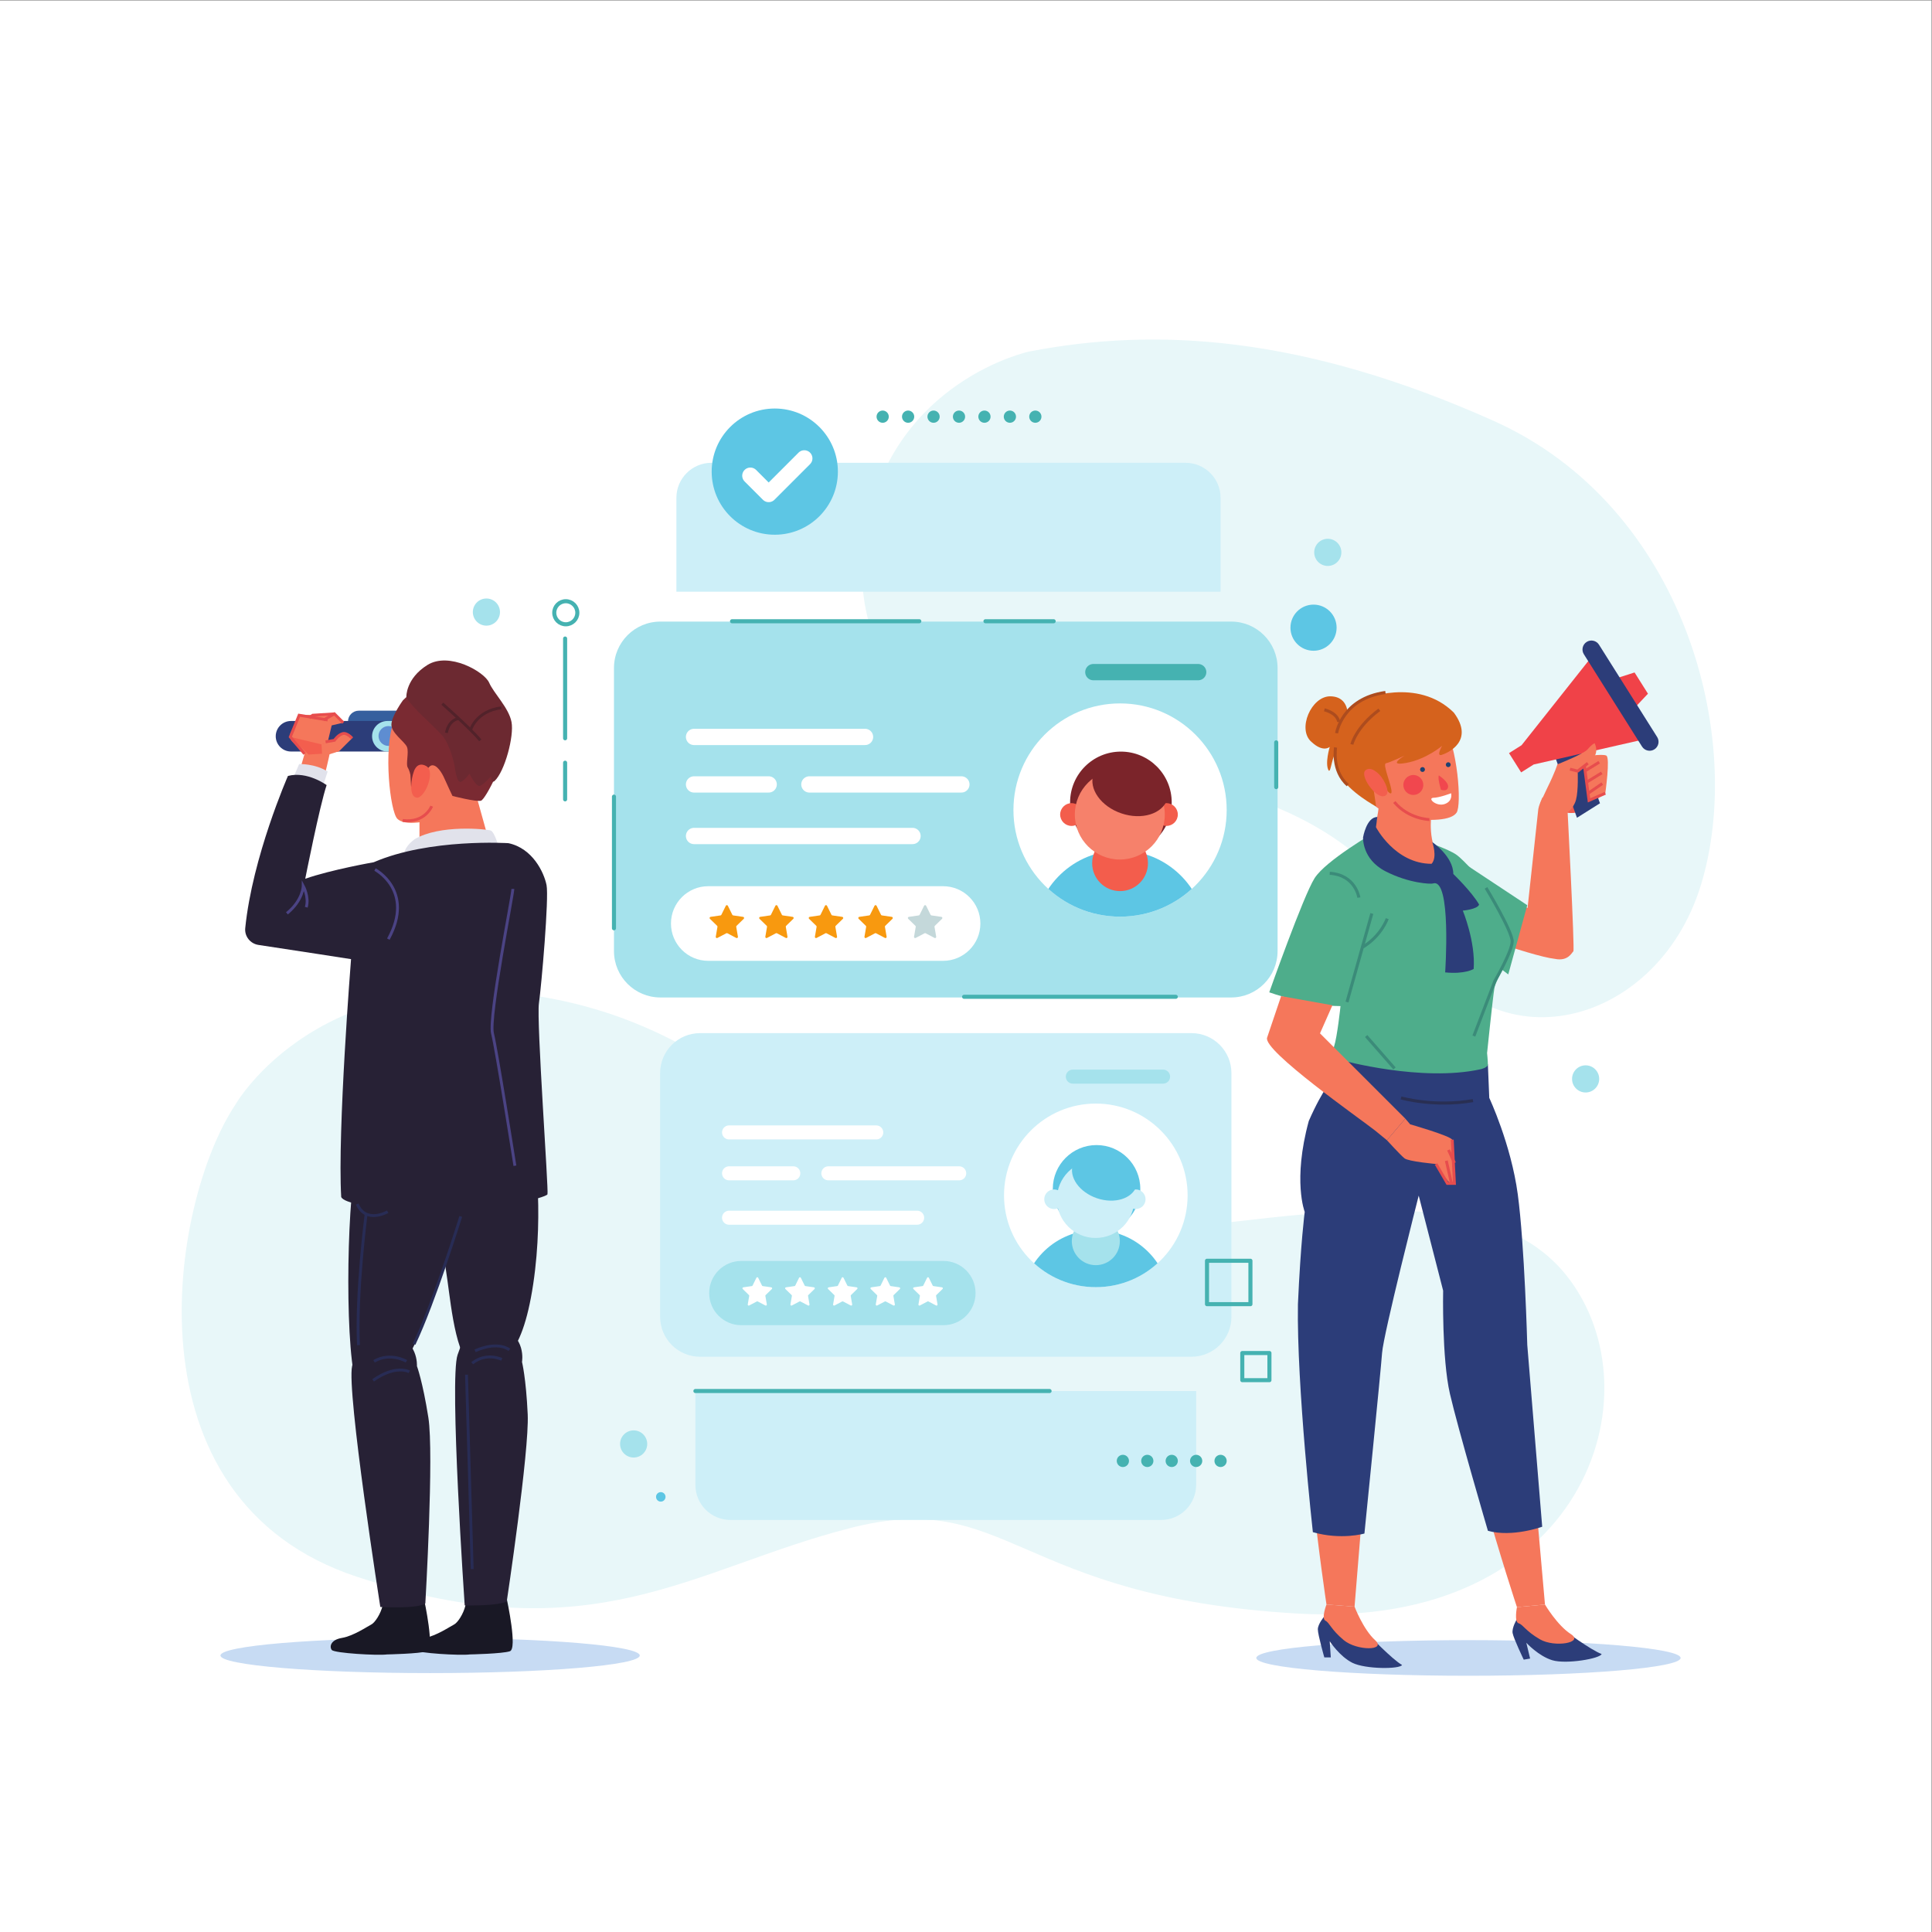 <?xml version="1.0" encoding="UTF-8" standalone="no"?>
<svg
   xmlns:dc="http://purl.org/dc/elements/1.1/"
   xmlns:cc="http://creativecommons.org/ns#"
   xmlns:rdf="http://www.w3.org/1999/02/22-rdf-syntax-ns#"
   xmlns:svg="http://www.w3.org/2000/svg"
   xmlns="http://www.w3.org/2000/svg"
   viewBox="0 0 666.667 666.667"
   height="666.667"
   width="666.667"
   xml:space="preserve"
   id="svg2"
   version="1.1"><rect x="0" y="0" width="666.667" height="666.667" fill="#808080" stroke="none"/><defs
     id="defs6"><clipPath
       id="clipPath114"
       clipPathUnits="userSpaceOnUse"><path
         id="path112"
         d="m 3175.44,2904.36 c 0,-152.44 -123.58,-276.01 -276.01,-276.01 -152.43,0 -276.01,123.57 -276.01,276.01 0,152.43 123.58,276 276.01,276 152.43,0 276.01,-123.57 276.01,-276 z" /></clipPath><clipPath
       id="clipPath178"
       clipPathUnits="userSpaceOnUse"><path
         id="path176"
         d="m 3074.31,1906.87 c 0,-131.24 -106.38,-237.63 -237.62,-237.63 -131.23,0 -237.62,106.39 -237.62,237.63 0,131.24 106.39,237.63 237.62,237.63 131.24,0 237.62,-106.39 237.62,-237.63 z" /></clipPath></defs><g
     transform="matrix(1.333,0,0,-1.333,0,666.667)"
     id="g10"><g
       transform="scale(0.1)"
       id="g12"><path
         id="path14"
         style="fill:#ffffff;fill-opacity:1;fill-rule:nonzero;stroke:none"
         d="M 5000,0 H 0 V 5000 H 5000 V 0" /><path
         id="path16"
         style="fill:#e8f7f9;fill-opacity:1;fill-rule:nonzero;stroke:none"
         d="m 2664.31,4091.28 c 0,0 -347.78,-73.77 -421.55,-453.16 -73.77,-379.4 221.31,-642.86 642.86,-632.33 0,0 590.17,-21.08 769.33,-400.47 179.16,-379.4 632.32,-274 748.25,105.38 115.93,379.4 -42.16,980.11 -537.47,1201.43 -495.32,221.31 -874.72,242.39 -1201.42,179.15" /><path
         id="path18"
         style="fill:#e8f7f9;fill-opacity:1;fill-rule:nonzero;stroke:none"
         d="m 609.254,2141.62 c 0,0 221.312,389.93 822.026,274 600.7,-115.93 779.86,-632.32 1275.18,-621.79 495.32,10.54 1106.57,210.79 1348.97,-94.84 242.38,-305.62 42.14,-916.869 -695.56,-874.72 -737.72,42.152 -748.25,326.7 -1159.27,221.31 C 1789.59,940.199 1536.66,718.879 925.418,919.121 314.164,1119.35 440.633,1888.69 609.254,2141.62" /><path
         id="path20"
         style="fill:#c7dbf3;fill-opacity:1;fill-rule:nonzero;stroke:none"
         d="m 570.723,715.789 c 0,-25.168 242.976,-45.57 542.687,-45.57 299.72,0 542.69,20.402 542.69,45.57 0,25.172 -242.97,45.57 -542.69,45.57 -299.711,0 -542.687,-20.398 -542.687,-45.57" /><path
         id="path22"
         style="fill:#355f9e;fill-opacity:1;fill-rule:nonzero;stroke:none"
         d="M 1124.77,3105.58 H 928.82 c -15.465,0 -27.996,12.53 -27.996,28 v 0 c 0,15.46 12.531,27.99 27.996,27.99 h 195.95 v -55.99" /><path
         id="path24"
         style="fill:#2c3d79;fill-opacity:1;fill-rule:nonzero;stroke:none"
         d="M 1029.92,3055.85 H 753.281 c -21.824,0 -39.519,17.7 -39.519,39.52 v 0 c 0,21.83 17.695,39.52 39.519,39.52 h 276.639 v -79.04" /><path
         id="path26"
         style="fill:#a5e2ec;fill-opacity:1;fill-rule:nonzero;stroke:none"
         d="M 1279.34,3055.85 H 1002.7 c -21.829,0 -39.52,17.7 -39.52,39.52 v 0 c 0,21.83 17.691,39.52 39.52,39.52 h 276.64 v -79.04" /><path
         id="path28"
         style="fill:#5e8dd1;fill-opacity:1;fill-rule:nonzero;stroke:none"
         d="m 1031.24,3096.03 c 0,-14.19 -11.5,-25.69 -25.69,-25.69 -14.183,0 -25.687,11.5 -25.687,25.69 0,14.19 11.504,25.69 25.687,25.69 14.19,0 25.69,-11.5 25.69,-25.69" /><path
         id="path30"
         style="fill:#f5775b;fill-opacity:1;fill-rule:nonzero;stroke:none"
         d="m 776.113,3007.55 12.297,42.15 -31.496,31.5 c -6.379,6.38 -8.016,16.1 -4.082,24.22 l 21.531,44.4 91.332,3.52 22.836,-22.84 -29.863,-7.03 -12.297,-50.93 c 0,0 7.027,-15.81 7.027,-21.08 0,-5.27 -14.05,-61.48 -14.05,-61.48 l -63.235,17.57" /><path
         id="path32"
         style="fill:#f35e4e;fill-opacity:1;fill-rule:nonzero;stroke:none"
         d="m 751.523,3093.62 80.797,-19.33 33.375,10.54 12.293,-28.1 -24.59,-5.27 -54.449,-3.51 -47.426,45.67" /><path
         id="path34"
         style="fill:none;stroke:#e74d4d;stroke-width:7.401;stroke-linecap:butt;stroke-linejoin:miter;stroke-miterlimit:10;stroke-dasharray:none;stroke-opacity:1"
         d="m 888.531,3130.5 -22.836,22.84 -28.101,-15.81" /><path
         id="path36"
         style="fill:none;stroke:#e74d4d;stroke-width:7.401;stroke-linecap:butt;stroke-linejoin:miter;stroke-miterlimit:10;stroke-dasharray:none;stroke-opacity:1"
         d="m 865.695,3153.34 -56.207,-3.52 -8.785,-7.03" /><path
         id="path38"
         style="fill:#f5775b;fill-opacity:1;fill-rule:nonzero;stroke:none"
         d="m 832.32,3074.29 33.375,10.54 c 0,0 19.321,21.08 31.618,17.57 12.292,-3.52 14.05,-12.3 14.05,-12.3 l -33.375,-33.37 -43.91,-14.05 -1.758,31.61" /><path
         id="path40"
         style="fill:none;stroke:#e74d4d;stroke-width:7.401;stroke-linecap:butt;stroke-linejoin:miter;stroke-miterlimit:10;stroke-dasharray:none;stroke-opacity:1"
         d="m 848.133,3137.53 -73.77,12.29 -22.84,-56.2 36.887,-43.92" /><path
         id="path42"
         style="fill:none;stroke:#e74d4d;stroke-width:7.401;stroke-linecap:butt;stroke-linejoin:miter;stroke-miterlimit:10;stroke-dasharray:none;stroke-opacity:1"
         d="m 911.363,3090.1 c 0,0 -13.172,15.81 -25.027,11.86 -11.856,-3.96 -20.641,-17.13 -20.641,-17.13 l -22.832,-3.95" /><path
         id="path44"
         style="fill:#e1e2eb;fill-opacity:1;fill-rule:nonzero;stroke:none"
         d="m 753.281,2974.18 21.082,49.18 c 0,0 40.395,1.75 73.77,-19.32 l -15.813,-49.18 -79.039,19.32" /><path
         id="path46"
         style="fill:#191825;fill-opacity:1;fill-rule:nonzero;stroke:none"
         d="m 1311.69,863.27 c 0,0 -11.51,24.671 -54.28,18.089 -42.76,-6.578 -47.69,-14.8 -52.63,-36.187 -4.93,-21.371 -19.73,-44.402 -29.6,-49.332 -9.87,-4.93 -46.05,-29.61 -75.66,-34.539 -29.61,-4.942 -32.89,-23.031 -26.32,-31.25 6.58,-8.231 118.42,-14.813 143.1,-11.52 0,0 83.88,1.641 103.61,8.231 19.74,6.578 -6.57,128.289 -8.22,136.508" /><path
         id="path48"
         style="fill:#191825;fill-opacity:1;fill-rule:nonzero;stroke:none"
         d="m 1097.4,863.27 c 0,0 -11.51,24.671 -54.27,18.089 -42.77,-6.578 -47.7,-14.8 -52.638,-36.187 -4.929,-21.371 -19.734,-44.402 -29.601,-49.332 -9.868,-4.93 -46.055,-29.61 -75.661,-34.539 -29.605,-4.942 -32.894,-23.031 -26.312,-31.25 6.574,-8.231 118.418,-14.813 143.092,-11.52 0,0 83.88,1.641 103.62,8.231 19.73,6.578 -6.58,128.289 -8.23,136.508" /><path
         id="path50"
         style="fill:#272135;fill-opacity:1;fill-rule:nonzero;stroke:none"
         d="m 1351.28,1475.66 c 0,0 12.52,68.12 -59.42,90.98 -71.93,22.86 -85.55,-10.38 -107.32,-72.5 -21.77,-62.13 18.4,-648.788 18.4,-648.788 0,0 87.65,-2 108.9,10.539 0,0 58.59,389.289 54.2,484.099 -4.39,94.81 -14.76,135.67 -14.76,135.67" /><path
         id="path52"
         style="fill:#f5775b;fill-opacity:1;fill-rule:nonzero;stroke:none"
         d="m 1095.54,3221.13 c 0,0 -48.67,-12.45 -76.23,-87.17 -27.572,-74.72 -9.19,-233.5 9.19,-252.18 18.37,-18.68 74.2,-11.54 151.61,14.01 81.79,27 109.43,112.03 124.05,168.12 27.99,107.41 -65.41,217.93 -208.62,157.22" /><path
         id="path54"
         style="fill:#f5775b;fill-opacity:1;fill-rule:nonzero;stroke:none"
         d="m 1270.07,2808.7 -39.47,141.45 c 0,0 -78.95,23.03 -128.29,-29.61 l -16.45,-23.02 v -92.11 c 0,0 82.24,-16.45 184.21,3.29" /><path
         id="path56"
         style="fill:#272135;fill-opacity:1;fill-rule:nonzero;stroke:none"
         d="m 1380.27,2047.18 c 0,0 29.6,-172.69 0,-370.05 -29.61,-197.38 -88.82,-217.11 -143.1,-217.11 -54.27,0 -69.07,157.9 -78.94,226.97 -9.87,69.08 -49.35,305.93 24.67,360.19 74.01,54.28 157.89,59.22 197.37,0" /><path
         id="path58"
         style="fill:#272135;fill-opacity:1;fill-rule:nonzero;stroke:none"
         d="m 1173.03,1815.28 c 0,0 59.21,157.89 -44.41,226.97 -103.61,69.08 -182.565,59.21 -207.233,-54.27 -24.672,-113.49 -29.61,-503.29 4.933,-582.24 34.539,-78.95 157.9,44.41 246.71,409.54" /><path
         id="path60"
         style="fill:#e1e2eb;fill-opacity:1;fill-rule:nonzero;stroke:none"
         d="m 1290.95,2809.45 c 0,0 -11.01,38.73 -20.88,42.01 -9.87,3.29 -131.58,16.45 -197.37,-23.02 -29.6,-23.03 -26.32,-39.48 -26.32,-39.48 0,0 196.39,37.68 244.57,20.49" /><path
         id="path62"
         style="fill:#272135;fill-opacity:1;fill-rule:nonzero;stroke:none"
         d="m 908.727,2518.38 c 0,0 -35.336,-444.59 -25.469,-615.64 13.16,-32.9 287.672,-41.93 333.732,-38.64 46.05,3.28 196.94,35.79 200.23,45.66 3.29,9.88 -28.73,448.28 -22.15,494.34 6.58,46.04 26.31,273.02 19.74,305.92 -6.58,32.89 -36.19,95.39 -98.69,108.55 0,0 -203.95,13.16 -348.682,-49.34 0,0 -108.77,-19 -177.27,-42.71 0,0 36.883,187.06 55.324,242.39 0,0 -50.054,36.88 -100.113,23.71 0,0 -92.098,-209.52 -110.559,-393.96 -2.129,-21.25 13.11,-40.34 34.235,-43.49 78.816,-11.77 239.672,-36.79 239.672,-36.79" /><path
         id="path64"
         style="fill:#272135;fill-opacity:1;fill-rule:nonzero;stroke:none"
         d="m 1079.28,1464.95 c 0,0 4.94,69.08 -69.08,83.89 -74.012,14.8 -83.88,-19.74 -98.684,-83.89 -14.801,-64.14 72.957,-623.559 72.957,-623.559 0,0 96.847,-5.571 116.587,9.23 0,0 22.63,387.359 7.82,481.109 -14.8,93.75 -29.6,133.22 -29.6,133.22" /><path
         id="path66"
         style="fill:none;stroke:#282c55;stroke-width:7.401;stroke-linecap:butt;stroke-linejoin:miter;stroke-miterlimit:10;stroke-dasharray:none;stroke-opacity:1"
         d="m 1192.77,1852.29 c 0,0 -69.08,-222.04 -120.89,-330.59" /><path
         id="path68"
         style="fill:none;stroke:#282c55;stroke-width:7.401;stroke-linecap:butt;stroke-linejoin:miter;stroke-miterlimit:10;stroke-dasharray:none;stroke-opacity:1"
         d="m 1052.14,1477.29 c 0,0 -41.94,24.67 -83.878,0" /><path
         id="path70"
         style="fill:none;stroke:#282c55;stroke-width:7.401;stroke-linecap:butt;stroke-linejoin:miter;stroke-miterlimit:10;stroke-dasharray:none;stroke-opacity:1"
         d="m 1059.54,1450.15 c 0,0 -34.53,19.74 -93.747,-22.2" /><path
         id="path72"
         style="fill:none;stroke:#282c55;stroke-width:7.401;stroke-linecap:butt;stroke-linejoin:miter;stroke-miterlimit:10;stroke-dasharray:none;stroke-opacity:1"
         d="m 1318.59,1506.89 c 0,0 -27.14,24.68 -88.82,-2.46" /><path
         id="path74"
         style="fill:none;stroke:#282c55;stroke-width:7.401;stroke-linecap:butt;stroke-linejoin:miter;stroke-miterlimit:10;stroke-dasharray:none;stroke-opacity:1"
         d="m 1298.85,1482.22 c 0,0 -39.47,19.74 -76.48,-9.87" /><path
         id="path76"
         style="fill:none;stroke:#282c55;stroke-width:7.401;stroke-linecap:butt;stroke-linejoin:miter;stroke-miterlimit:10;stroke-dasharray:none;stroke-opacity:1"
         d="m 1207.57,1442.75 14.8,-503.289" /><path
         id="path78"
         style="fill:none;stroke:#282c55;stroke-width:7.401;stroke-linecap:butt;stroke-linejoin:miter;stroke-miterlimit:10;stroke-dasharray:none;stroke-opacity:1"
         d="m 1003.62,1864.63 c 0,0 -55.921,-32.9 -78.944,19.73" /><path
         id="path80"
         style="fill:none;stroke:#282c55;stroke-width:7.401;stroke-linecap:butt;stroke-linejoin:miter;stroke-miterlimit:10;stroke-dasharray:none;stroke-opacity:1"
         d="m 947.699,1858.04 c 0,0 -26.312,-203.94 -19.734,-338.81" /><path
         id="path82"
         style="fill:none;stroke:#4b4384;stroke-width:7.401;stroke-linecap:butt;stroke-linejoin:miter;stroke-miterlimit:10;stroke-dasharray:none;stroke-opacity:1"
         d="m 970.73,2750.31 c 0,0 103.62,-54.27 34.53,-180.1" /><path
         id="path84"
         style="fill:none;stroke:#e74d4d;stroke-width:7.401;stroke-linecap:butt;stroke-linejoin:miter;stroke-miterlimit:10;stroke-dasharray:none;stroke-opacity:1"
         d="m 1117.52,2914.37 c 0,0 -17.27,-44.4 -75.25,-37" /><path
         id="path86"
         style="fill:#7a2a32;fill-opacity:1;fill-rule:nonzero;stroke:none"
         d="m 1043.1,3188.46 c 0,0 -28.1,-38.64 -29.86,-61.47 -1.76,-22.84 35.13,-45.67 40.4,-59.72 5.27,-14.06 -3.52,-43.91 1.75,-52.7 5.27,-8.78 7.03,-19.31 7.03,-19.31 l 1.76,-29.87 19.32,-3.51 c 0,0 19.32,54.45 33.37,57.97 14.05,3.51 28.1,-21.08 33.37,-33.38 5.27,-12.29 21.08,-45.67 21.08,-45.67 0,0 61.47,-15.8 73.77,-12.29 12.29,3.51 68.5,114.17 70.26,170.37 1.76,56.21 -36.89,112.42 -77.29,129.98 -40.39,17.57 -119.44,33.37 -194.96,-40.4" /><path
         id="path88"
         style="fill:#f35e4e;fill-opacity:1;fill-rule:nonzero;stroke:none"
         d="m 1070.63,3001.9 c 0,0 7,30.35 32.69,16.34 25.69,-14.01 -4.67,-86.39 -25.69,-81.72 -21.01,4.66 -11.67,53.7 -7,65.38" /><path
         id="path90"
         style="fill:#6c2931;fill-opacity:1;fill-rule:nonzero;stroke:none"
         d="m 1051.88,3197.25 c 0,0 -1.76,47.42 54.45,82.55 56.21,35.13 147.54,-17.57 159.84,-45.67 12.29,-28.1 50.94,-64.99 57.96,-101.87 7.03,-36.89 -17.56,-128.22 -43.91,-152.81 -8.78,-7.03 -8.78,12.29 -8.78,12.29 0,0 -17.57,-19.32 -28.1,-24.59 -10.55,-5.27 -28.11,31.62 -28.11,31.62 0,0 -8.78,-14.06 -21.08,-21.08 -12.29,-7.03 -17.56,42.16 -17.56,42.16 0,0 -10.54,52.69 -31.62,77.28 -21.08,24.59 -82.55,75.53 -93.09,100.12" /><path
         id="path92"
         style="fill:none;stroke:#4b4384;stroke-width:7.401;stroke-linecap:butt;stroke-linejoin:miter;stroke-miterlimit:10;stroke-dasharray:none;stroke-opacity:1"
         d="m 1327.64,2700.17 c 0,-15.81 -63.23,-331.97 -52.69,-374.13 10.54,-42.16 57.96,-342.51 57.96,-342.51" /><path
         id="path94"
         style="fill:none;stroke:#4b4384;stroke-width:7.401;stroke-linecap:butt;stroke-linejoin:miter;stroke-miterlimit:10;stroke-dasharray:none;stroke-opacity:1"
         d="m 742.746,2636.94 c 42.152,34.25 42.152,71.13 42.152,71.13 0,0 15.805,-28.98 7.907,-55.32" /><path
         id="path96"
         style="fill:none;stroke:#52222a;stroke-width:7.401;stroke-linecap:butt;stroke-linejoin:miter;stroke-miterlimit:10;stroke-dasharray:none;stroke-opacity:1"
         d="m 1144.97,3179.68 c 0,0 72.02,-63.23 98.37,-94.85" /><path
         id="path98"
         style="fill:none;stroke:#52222a;stroke-width:7.401;stroke-linecap:butt;stroke-linejoin:miter;stroke-miterlimit:10;stroke-dasharray:none;stroke-opacity:1"
         d="m 1218.74,3112.94 c 0,0 14.05,47.42 79.04,56.2" /><path
         id="path100"
         style="fill:none;stroke:#52222a;stroke-width:7.401;stroke-linecap:butt;stroke-linejoin:miter;stroke-miterlimit:10;stroke-dasharray:none;stroke-opacity:1"
         d="m 1187.13,3141.04 c 0,0 -24.59,-1.76 -31.62,-36.89" /><path
         id="path102"
         style="fill:#c7dbf3;fill-opacity:1;fill-rule:nonzero;stroke:none"
         d="M 3096.39,2478.85 H 1800.13 c -58.2,0 -105.39,47.19 -105.39,105.39 v 642.87 c 0,58.2 47.19,105.38 105.39,105.38 h 1296.26 c 58.21,0 105.39,-47.18 105.39,-105.38 v -642.87 c 0,-58.2 -47.18,-105.39 -105.39,-105.39" /><path
         id="path104"
         style="fill:#a5e2ec;fill-opacity:1;fill-rule:nonzero;stroke:none"
         d="M 3187.05,2419.16 H 1709.48 c -66.34,0 -120.12,53.79 -120.12,120.13 v 732.77 c 0,66.35 53.78,120.13 120.12,120.13 h 1477.57 c 66.34,0 120.12,-53.78 120.12,-120.13 v -732.77 c 0,-66.34 -53.78,-120.13 -120.12,-120.13" /><path
         id="path106"
         style="fill:#ffffff;fill-opacity:1;fill-rule:nonzero;stroke:none"
         d="m 3175.44,2904.36 c 0,-152.44 -123.58,-276.01 -276.01,-276.01 -152.43,0 -276.01,123.57 -276.01,276.01 0,152.43 123.58,276 276.01,276 152.43,0 276.01,-123.57 276.01,-276" /><g
         id="g108"><g
           clip-path="url(#clipPath114)"
           id="g110"><path
             id="path116"
             style="fill:#7b242a;fill-opacity:1;fill-rule:nonzero;stroke:none"
             d="m 3033.15,2924.08 c 0,-72.65 -58.89,-131.54 -131.53,-131.54 -72.65,0 -131.55,58.89 -131.55,131.54 0,72.65 58.9,131.54 131.55,131.54 72.64,0 131.53,-58.89 131.53,-131.54" /><path
             id="path118"
             style="fill:#5dc6e4;fill-opacity:1;fill-rule:nonzero;stroke:none"
             d="m 3121.98,2588.23 c -5.91,117.8 -103.29,211.49 -222.55,211.49 -119.26,0 -216.64,-93.69 -222.55,-211.49 h 445.1" /><path
             id="path120"
             style="fill:#f35d4c;fill-opacity:1;fill-rule:nonzero;stroke:none"
             d="m 2971.65,2766.71 c 0,-39.89 -32.34,-72.22 -72.22,-72.22 -39.88,0 -72.22,32.33 -72.22,72.22 0,39.88 32.34,72.21 72.22,72.21 39.88,0 72.22,-32.33 72.22,-72.21" /><path
             id="path122"
             style="fill:#f35d4c;fill-opacity:1;fill-rule:nonzero;stroke:none"
             d="m 3048.97,2892.72 c 0,-16.28 -13.19,-29.48 -29.47,-29.48 -16.28,0 -29.48,13.2 -29.48,29.48 0,16.28 13.2,29.48 29.48,29.48 16.28,0 29.47,-13.2 29.47,-29.48" /><path
             id="path124"
             style="fill:#f35d4c;fill-opacity:1;fill-rule:nonzero;stroke:none"
             d="m 2803.32,2892.72 c 0,-16.28 -13.2,-29.48 -29.48,-29.48 -16.28,0 -29.48,13.2 -29.48,29.48 0,16.28 13.2,29.48 29.48,29.48 16.28,0 29.48,-13.2 29.48,-29.48" /><path
             id="path126"
             style="fill:#f6816b;fill-opacity:1;fill-rule:nonzero;stroke:none"
             d="m 3015.25,2892.72 c 0,-64.31 -52.13,-116.44 -116.44,-116.44 -64.3,0 -116.44,52.13 -116.44,116.44 0,64.31 52.14,116.44 116.44,116.44 64.31,0 116.44,-52.13 116.44,-116.44" /><path
             id="path128"
             style="fill:#7b242a;fill-opacity:1;fill-rule:nonzero;stroke:none"
             d="m 3021.95,2932.48 c -13.01,-38.26 -66.4,-54.7 -119.23,-36.73 -52.83,17.97 -85.12,63.55 -72.1,101.82 13.01,38.25 66.4,54.7 119.23,36.73 52.83,-17.97 85.12,-63.56 72.1,-101.82" /></g></g><path
         id="path130"
         style="fill:#ffffff;fill-opacity:1;fill-rule:nonzero;stroke:none"
         d="M 2441.24,2513.99 H 1833.5 c -53.35,0 -96.6,43.24 -96.6,96.6 v 0 c 0,53.35 43.25,96.6 96.6,96.6 h 607.74 c 53.35,0 96.61,-43.25 96.61,-96.6 v 0 c 0,-53.36 -43.26,-96.6 -96.61,-96.6" /><path
         id="path132"
         style="fill:#f8990f;fill-opacity:1;fill-rule:nonzero;stroke:none"
         d="m 1880.17,2585.36 -23.04,-12.11 c -2.17,-1.14 -4.7,0.7 -4.29,3.12 l 4.4,25.65 c 0.16,0.96 -0.15,1.94 -0.85,2.62 l -18.64,18.17 c -1.75,1.71 -0.78,4.69 1.64,5.04 l 25.76,3.74 c 0.96,0.14 1.79,0.75 2.22,1.62 l 11.53,23.34 c 1.08,2.2 4.21,2.2 5.3,0 l 11.52,-23.34 c 0.43,-0.87 1.26,-1.48 2.22,-1.62 l 25.76,-3.74 c 2.42,-0.35 3.39,-3.33 1.64,-5.04 l -18.64,-18.17 c -0.7,-0.68 -1.02,-1.66 -0.85,-2.62 l 4.4,-25.65 c 0.42,-2.42 -2.12,-4.26 -4.29,-3.12 l -23.04,12.11 c -0.86,0.46 -1.89,0.46 -2.75,0" /><path
         id="path134"
         style="fill:#f8990f;fill-opacity:1;fill-rule:nonzero;stroke:none"
         d="m 2008.48,2585.36 -23.04,-12.11 c -2.16,-1.14 -4.7,0.7 -4.29,3.12 l 4.4,25.65 c 0.17,0.96 -0.15,1.94 -0.85,2.62 l -18.63,18.17 c -1.76,1.71 -0.79,4.69 1.63,5.04 l 25.76,3.74 c 0.97,0.14 1.8,0.75 2.23,1.62 l 11.52,23.34 c 1.08,2.2 4.21,2.2 5.3,0 l 11.52,-23.34 c 0.43,-0.87 1.26,-1.48 2.23,-1.62 l 25.75,-3.74 c 2.42,-0.35 3.4,-3.33 1.64,-5.04 l -18.64,-18.17 c -0.7,-0.68 -1.01,-1.66 -0.85,-2.62 l 4.4,-25.65 c 0.42,-2.42 -2.12,-4.26 -4.29,-3.12 l -23.04,12.11 c -0.86,0.46 -1.89,0.46 -2.75,0" /><path
         id="path136"
         style="fill:#f8990f;fill-opacity:1;fill-rule:nonzero;stroke:none"
         d="m 2136.79,2585.36 -23.03,-12.11 c -2.17,-1.14 -4.71,0.7 -4.3,3.12 l 4.41,25.65 c 0.16,0.96 -0.16,1.94 -0.86,2.62 l -18.63,18.17 c -1.76,1.71 -0.79,4.69 1.64,5.04 l 25.75,3.74 c 0.97,0.14 1.8,0.75 2.23,1.62 l 11.52,23.34 c 1.08,2.2 4.22,2.2 5.3,0 l 11.52,-23.34 c 0.43,-0.87 1.26,-1.48 2.23,-1.62 l 25.75,-3.74 c 2.43,-0.35 3.4,-3.33 1.64,-5.04 l -18.64,-18.17 c -0.69,-0.68 -1.01,-1.66 -0.85,-2.62 l 4.4,-25.65 c 0.42,-2.42 -2.12,-4.26 -4.29,-3.12 l -23.04,12.11 c -0.86,0.46 -1.88,0.46 -2.75,0" /><path
         id="path138"
         style="fill:#f8990f;fill-opacity:1;fill-rule:nonzero;stroke:none"
         d="m 2265.1,2585.36 -23.03,-12.11 c -2.17,-1.14 -4.71,0.7 -4.3,3.12 l 4.41,25.65 c 0.16,0.96 -0.16,1.94 -0.86,2.62 l -18.63,18.17 c -1.76,1.71 -0.79,4.69 1.64,5.04 l 25.75,3.74 c 0.97,0.14 1.8,0.75 2.23,1.62 l 11.52,23.34 c 1.08,2.2 4.22,2.2 5.3,0 l 11.52,-23.34 c 0.43,-0.87 1.27,-1.48 2.23,-1.62 l 25.76,-3.74 c 2.42,-0.35 3.39,-3.33 1.63,-5.04 l -18.63,-18.17 c -0.7,-0.68 -1.02,-1.66 -0.86,-2.62 l 4.41,-25.65 c 0.41,-2.42 -2.13,-4.26 -4.3,-3.12 l -23.03,12.11 c -0.86,0.46 -1.89,0.46 -2.76,0" /><path
         id="path140"
         style="fill:#c4d8da;fill-opacity:1;fill-rule:nonzero;stroke:none"
         d="m 2393.42,2585.36 -23.04,-12.11 c -2.17,-1.14 -4.7,0.7 -4.29,3.12 l 4.4,25.65 c 0.17,0.96 -0.15,1.94 -0.85,2.62 l -18.64,18.17 c -1.76,1.71 -0.78,4.69 1.64,5.04 l 25.76,3.74 c 0.96,0.14 1.79,0.75 2.22,1.62 l 11.52,23.34 c 1.08,2.2 4.22,2.2 5.3,0 l 11.52,-23.34 c 0.44,-0.87 1.27,-1.48 2.23,-1.62 l 25.76,-3.74 c 2.42,-0.35 3.39,-3.33 1.64,-5.04 l -18.64,-18.17 c -0.7,-0.68 -1.02,-1.66 -0.85,-2.62 l 4.4,-25.65 c 0.41,-2.42 -2.12,-4.26 -4.29,-3.12 l -23.04,12.11 c -0.86,0.46 -1.89,0.46 -2.75,0" /><path
         id="path142"
         style="fill:none;stroke:#ffffff;stroke-width:42.155;stroke-linecap:round;stroke-linejoin:round;stroke-miterlimit:10;stroke-dasharray:none;stroke-opacity:1"
         d="m 1796.62,3093.62 h 442.62" /><path
         id="path144"
         style="fill:none;stroke:#ffffff;stroke-width:42.155;stroke-linecap:round;stroke-linejoin:round;stroke-miterlimit:10;stroke-dasharray:none;stroke-opacity:1"
         d="M 1796.62,2837.17 H 2362.2" /><path
         id="path146"
         style="fill:none;stroke:#ffffff;stroke-width:42.155;stroke-linecap:round;stroke-linejoin:round;stroke-miterlimit:10;stroke-dasharray:none;stroke-opacity:1"
         d="m 1796.62,2970.66 h 193.21" /><path
         id="path148"
         style="fill:none;stroke:#ffffff;stroke-width:42.155;stroke-linecap:round;stroke-linejoin:round;stroke-miterlimit:10;stroke-dasharray:none;stroke-opacity:1"
         d="m 2095.22,2970.66 h 393.44" /><path
         id="path150"
         style="fill:none;stroke:#45b2b1;stroke-width:42.155;stroke-linecap:round;stroke-linejoin:round;stroke-miterlimit:10;stroke-dasharray:none;stroke-opacity:1"
         d="m 2830.29,3261.35 h 271.38" /><path
         id="path152"
         style="fill:none;stroke:#45b2b1;stroke-width:10.539;stroke-linecap:round;stroke-linejoin:round;stroke-miterlimit:10;stroke-dasharray:none;stroke-opacity:1"
         d="m 1894.98,3393.09 h 484.78" /><path
         id="path154"
         style="fill:none;stroke:#45b2b1;stroke-width:10.539;stroke-linecap:round;stroke-linejoin:round;stroke-miterlimit:10;stroke-dasharray:none;stroke-opacity:1"
         d="m 2551.01,3393.09 h 176.54" /><path
         id="path156"
         style="fill:none;stroke:#45b2b1;stroke-width:10.539;stroke-linecap:round;stroke-linejoin:round;stroke-miterlimit:10;stroke-dasharray:none;stroke-opacity:1"
         d="m 2495.69,2420.9 h 548.02" /><path
         id="path158"
         style="fill:none;stroke:#45b2b1;stroke-width:10.539;stroke-linecap:round;stroke-linejoin:round;stroke-miterlimit:10;stroke-dasharray:none;stroke-opacity:1"
         d="M 3303.66,3079.56 V 2963.64" /><path
         id="path160"
         style="fill:none;stroke:#45b2b1;stroke-width:10.539;stroke-linecap:round;stroke-linejoin:round;stroke-miterlimit:10;stroke-dasharray:none;stroke-opacity:1"
         d="M 1589.36,2939.04 V 2598.29" /><path
         id="path162"
         style="fill:#c7dbf3;fill-opacity:1;fill-rule:nonzero;stroke:none"
         d="M 3006.27,1540.54 H 1890.26 c -50.11,0 -90.73,40.62 -90.73,90.74 v 553.46 c 0,50.11 40.62,90.74 90.73,90.74 h 1116.01 c 50.1,0 90.73,-40.63 90.73,-90.74 v -553.46 c 0,-50.12 -40.63,-90.74 -90.73,-90.74" /><path
         id="path164"
         style="fill:#cdeff8;fill-opacity:1;fill-rule:nonzero;stroke:none"
         d="M 3084.31,1489.15 H 1812.22 c -57.12,0 -103.42,46.3 -103.42,103.42 v 630.87 c 0,57.12 46.3,103.42 103.42,103.42 h 1272.09 c 57.12,0 103.42,-46.3 103.42,-103.42 v -630.87 c 0,-57.12 -46.3,-103.42 -103.42,-103.42" /><path
         id="path166"
         style="fill:#cdeff8;fill-opacity:1;fill-rule:nonzero;stroke:none"
         d="m 1800.13,1400.39 v -243.11 c 0,-50.06 40.58,-90.64 90.65,-90.64 h 1114.97 c 50.07,0 90.64,40.58 90.64,90.64 v 243.11 H 1800.13" /><path
         id="path168"
         style="fill:#cdeff8;fill-opacity:1;fill-rule:nonzero;stroke:none"
         d="m 3159.63,3469.47 v 243.11 c 0,50.06 -40.58,90.64 -90.65,90.64 H 1841.6 c -50.07,0 -90.65,-40.58 -90.65,-90.64 v -243.11 h 1408.68" /><path
         id="path170"
         style="fill:#ffffff;fill-opacity:1;fill-rule:nonzero;stroke:none"
         d="m 3074.31,1906.87 c 0,-131.24 -106.38,-237.63 -237.62,-237.63 -131.23,0 -237.62,106.39 -237.62,237.63 0,131.24 106.39,237.63 237.62,237.63 131.24,0 237.62,-106.39 237.62,-237.63" /><g
         id="g172"><g
           clip-path="url(#clipPath178)"
           id="g174"><path
             id="path180"
             style="fill:#5dc6e4;fill-opacity:1;fill-rule:nonzero;stroke:none"
             d="m 2951.81,1923.85 c 0,-62.54 -50.69,-113.25 -113.24,-113.25 -62.55,0 -113.24,50.71 -113.24,113.25 0,62.54 50.69,113.25 113.24,113.25 62.55,0 113.24,-50.71 113.24,-113.25" /><path
             id="path182"
             style="fill:#5dc6e4;fill-opacity:1;fill-rule:nonzero;stroke:none"
             d="m 3028.29,1634.71 c -5.09,101.41 -88.92,182.07 -191.6,182.07 -102.68,0 -186.51,-80.66 -191.6,-182.07 h 383.2" /><path
             id="path184"
             style="fill:#a5e2ec;fill-opacity:1;fill-rule:nonzero;stroke:none"
             d="m 2898.86,1788.37 c 0,-34.34 -27.83,-62.18 -62.17,-62.18 -34.34,0 -62.17,27.84 -62.17,62.18 0,34.33 27.83,62.16 62.17,62.16 34.34,0 62.17,-27.83 62.17,-62.16" /><path
             id="path186"
             style="fill:#cdeff8;fill-opacity:1;fill-rule:nonzero;stroke:none"
             d="m 2965.44,1896.85 c 0,-14.01 -11.36,-25.37 -25.39,-25.37 -14.01,0 -25.37,11.36 -25.37,25.37 0,14.02 11.36,25.38 25.37,25.38 14.03,0 25.39,-11.36 25.39,-25.38" /><path
             id="path188"
             style="fill:#cdeff8;fill-opacity:1;fill-rule:nonzero;stroke:none"
             d="m 2753.94,1896.85 c 0,-14.01 -11.36,-25.37 -25.37,-25.37 -14.02,0 -25.38,11.36 -25.38,25.37 0,14.02 11.36,25.38 25.38,25.38 14.01,0 25.37,-11.36 25.37,-25.38" /><path
             id="path190"
             style="fill:#cdeff8;fill-opacity:1;fill-rule:nonzero;stroke:none"
             d="m 2936.41,1896.85 c 0,-55.36 -44.88,-100.24 -100.25,-100.24 -55.36,0 -100.25,44.88 -100.25,100.24 0,55.37 44.89,100.26 100.25,100.26 55.37,0 100.25,-44.89 100.25,-100.26" /><path
             id="path192"
             style="fill:#5dc6e4;fill-opacity:1;fill-rule:nonzero;stroke:none"
             d="m 2942.17,1931.08 c -11.2,-32.93 -57.15,-47.09 -102.64,-31.62 -45.49,15.47 -73.28,54.72 -62.08,87.66 11.21,32.94 57.17,47.1 102.65,31.63 45.49,-15.48 73.29,-54.72 62.07,-87.67" /></g></g><path
         id="path194"
         style="fill:#a5e2ec;fill-opacity:1;fill-rule:nonzero;stroke:none"
         d="m 2442.21,1570.79 h -523.22 c -45.93,0 -83.17,37.23 -83.17,83.16 v 0 c 0,45.94 37.24,83.18 83.17,83.18 h 523.22 c 45.94,0 83.18,-37.24 83.18,-83.18 v 0 c 0,-45.93 -37.24,-83.16 -83.18,-83.16" /><path
         id="path196"
         style="fill:#ffffff;fill-opacity:1;fill-rule:nonzero;stroke:none"
         d="m 1959.17,1632.23 -19.84,-10.42 c -1.86,-0.98 -4.05,0.61 -3.69,2.68 l 3.79,22.09 c 0.14,0.83 -0.13,1.67 -0.73,2.25 l -16.05,15.65 c -1.51,1.46 -0.68,4.03 1.41,4.34 l 22.18,3.22 c 0.83,0.12 1.54,0.64 1.92,1.39 l 9.91,20.09 c 0.94,1.9 3.63,1.9 4.57,0 l 9.92,-20.09 c 0.37,-0.75 1.08,-1.27 1.91,-1.39 l 22.18,-3.22 c 2.08,-0.31 2.92,-2.88 1.41,-4.34 l -16.05,-15.65 c -0.6,-0.58 -0.88,-1.42 -0.73,-2.25 l 3.78,-22.09 c 0.36,-2.07 -1.82,-3.66 -3.69,-2.68 l -19.83,10.42 c -0.74,0.39 -1.63,0.39 -2.37,0" /><path
         id="path198"
         style="fill:#ffffff;fill-opacity:1;fill-rule:nonzero;stroke:none"
         d="m 2069.64,1632.23 -19.84,-10.42 c -1.86,-0.98 -4.05,0.61 -3.69,2.68 l 3.79,22.09 c 0.14,0.83 -0.13,1.67 -0.73,2.25 l -16.05,15.65 c -1.51,1.46 -0.68,4.03 1.41,4.34 l 22.18,3.22 c 0.83,0.12 1.54,0.64 1.91,1.39 l 9.92,20.09 c 0.93,1.9 3.63,1.9 4.57,0 l 9.91,-20.09 c 0.37,-0.75 1.09,-1.27 1.92,-1.39 l 22.18,-3.22 c 2.08,-0.31 2.92,-2.88 1.41,-4.34 l -16.05,-15.65 c -0.6,-0.58 -0.88,-1.42 -0.74,-2.25 l 3.79,-22.09 c 0.36,-2.07 -1.82,-3.66 -3.69,-2.68 l -19.83,10.42 c -0.74,0.39 -1.63,0.39 -2.37,0" /><path
         id="path200"
         style="fill:#ffffff;fill-opacity:1;fill-rule:nonzero;stroke:none"
         d="m 2180.11,1632.23 -19.84,-10.42 c -1.87,-0.98 -4.05,0.61 -3.69,2.68 l 3.79,22.09 c 0.14,0.83 -0.13,1.67 -0.73,2.25 l -16.05,15.65 c -1.51,1.46 -0.68,4.03 1.41,4.34 l 22.17,3.22 c 0.83,0.12 1.55,0.64 1.92,1.39 l 9.92,20.09 c 0.93,1.9 3.63,1.9 4.56,0 l 9.92,-20.09 c 0.37,-0.75 1.09,-1.27 1.92,-1.39 l 22.17,-3.22 c 2.09,-0.31 2.92,-2.88 1.42,-4.34 l -16.05,-15.65 c -0.6,-0.58 -0.88,-1.42 -0.74,-2.25 l 3.79,-22.09 c 0.36,-2.07 -1.82,-3.66 -3.69,-2.68 l -19.83,10.42 c -0.75,0.39 -1.63,0.39 -2.37,0" /><path
         id="path202"
         style="fill:#ffffff;fill-opacity:1;fill-rule:nonzero;stroke:none"
         d="m 2290.58,1632.23 -19.84,-10.42 c -1.87,-0.98 -4.05,0.61 -3.69,2.68 l 3.79,22.09 c 0.14,0.83 -0.14,1.67 -0.74,2.25 l -16.05,15.65 c -1.5,1.46 -0.67,4.03 1.42,4.34 l 22.17,3.22 c 0.83,0.12 1.55,0.64 1.92,1.39 l 9.92,20.09 c 0.93,1.9 3.63,1.9 4.56,0 l 9.92,-20.09 c 0.37,-0.75 1.09,-1.27 1.92,-1.39 l 22.17,-3.22 c 2.09,-0.31 2.92,-2.88 1.41,-4.34 l -16.05,-15.65 c -0.59,-0.58 -0.87,-1.42 -0.73,-2.25 l 3.79,-22.09 c 0.36,-2.07 -1.83,-3.66 -3.69,-2.68 l -19.83,10.42 c -0.75,0.39 -1.64,0.39 -2.37,0" /><path
         id="path204"
         style="fill:#ffffff;fill-opacity:1;fill-rule:nonzero;stroke:none"
         d="m 2401.05,1632.23 -19.84,-10.42 c -1.87,-0.98 -4.05,0.61 -3.69,2.68 l 3.79,22.09 c 0.14,0.83 -0.14,1.67 -0.74,2.25 l -16.05,15.65 c -1.51,1.46 -0.67,4.03 1.42,4.34 l 22.17,3.22 c 0.83,0.12 1.55,0.64 1.92,1.39 l 9.92,20.09 c 0.93,1.9 3.63,1.9 4.56,0 l 9.92,-20.09 c 0.37,-0.75 1.08,-1.27 1.91,-1.39 l 22.18,-3.22 c 2.09,-0.31 2.92,-2.88 1.41,-4.34 l -16.05,-15.65 c -0.59,-0.58 -0.87,-1.42 -0.72,-2.25 l 3.78,-22.09 c 0.36,-2.07 -1.83,-3.66 -3.69,-2.68 l -19.84,10.42 c -0.74,0.39 -1.62,0.39 -2.36,0" /><path
         id="path206"
         style="fill:none;stroke:#ffffff;stroke-width:36.293;stroke-linecap:round;stroke-linejoin:round;stroke-miterlimit:10;stroke-dasharray:none;stroke-opacity:1"
         d="m 1887.24,2069.81 h 381.07" /><path
         id="path208"
         style="fill:none;stroke:#ffffff;stroke-width:36.293;stroke-linecap:round;stroke-linejoin:round;stroke-miterlimit:10;stroke-dasharray:none;stroke-opacity:1"
         d="m 1887.24,1849.03 h 486.93" /><path
         id="path210"
         style="fill:none;stroke:#ffffff;stroke-width:36.293;stroke-linecap:round;stroke-linejoin:round;stroke-miterlimit:10;stroke-dasharray:none;stroke-opacity:1"
         d="m 1887.24,1963.96 h 166.34" /><path
         id="path212"
         style="fill:none;stroke:#ffffff;stroke-width:36.293;stroke-linecap:round;stroke-linejoin:round;stroke-miterlimit:10;stroke-dasharray:none;stroke-opacity:1"
         d="m 2144.31,1963.96 h 338.73" /><path
         id="path214"
         style="fill:none;stroke:#a5e2ec;stroke-width:36.293;stroke-linecap:round;stroke-linejoin:round;stroke-miterlimit:10;stroke-dasharray:none;stroke-opacity:1"
         d="m 2777.16,2214.23 h 233.65" /><path
         id="path216"
         style="fill:none;stroke:#45b2b1;stroke-width:10.539;stroke-linecap:round;stroke-linejoin:round;stroke-miterlimit:10;stroke-dasharray:none;stroke-opacity:1"
         d="m 1462.89,2932.02 v 94.85" /><path
         id="path218"
         style="fill:none;stroke:#45b2b1;stroke-width:10.539;stroke-linecap:round;stroke-linejoin:round;stroke-miterlimit:10;stroke-dasharray:none;stroke-opacity:1"
         d="m 1462.89,3090.1 v 258.2" /><path
         id="path220"
         style="fill:none;stroke:#45b2b1;stroke-width:10.539;stroke-linecap:round;stroke-linejoin:round;stroke-miterlimit:10;stroke-dasharray:none;stroke-opacity:1"
         d="m 1494.51,3415.05 c 0,-16.49 -13.37,-29.86 -29.86,-29.86 -16.49,0 -29.86,13.37 -29.86,29.86 0,16.49 13.37,29.85 29.86,29.85 16.49,0 29.86,-13.36 29.86,-29.85 z" /><path
         id="path222"
         style="fill:none;stroke:#45b2b1;stroke-width:10.539;stroke-linecap:round;stroke-linejoin:round;stroke-miterlimit:10;stroke-dasharray:none;stroke-opacity:1"
         d="M 3236.91,1625.21 H 3124.5 v 112.42 h 112.41 z" /><path
         id="path224"
         style="fill:none;stroke:#45b2b1;stroke-width:10.539;stroke-linecap:round;stroke-linejoin:round;stroke-miterlimit:10;stroke-dasharray:none;stroke-opacity:1"
         d="m 3286.09,1428.49 h -70.25 v 70.26 h 70.25 z" /><path
         id="path226"
         style="fill:none;stroke:#45b2b1;stroke-width:10.539;stroke-linecap:round;stroke-linejoin:round;stroke-miterlimit:10;stroke-dasharray:none;stroke-opacity:1"
         d="M 1800.13,1400.39 H 2717" /><path
         id="path228"
         style="fill:#f35e4e;fill-opacity:1;fill-rule:nonzero;stroke:none"
         d="m 4041.37,2902.16 c 0,0 50.94,-28.1 103.64,42.16 -1.76,17.56 -79.05,47.42 -79.05,47.42 l -24.59,-89.58" /><path
         id="path230"
         style="fill:#2c3d79;fill-opacity:1;fill-rule:nonzero;stroke:none"
         d="m 4084.16,3081.41 57.59,-159.55 -59.53,-37.51 -60.51,168.44 62.45,28.62" /><path
         id="path232"
         style="fill:#f04248;fill-opacity:1;fill-rule:nonzero;stroke:none"
         d="m 4265.97,3205.48 -49.24,-52.22 -53.76,85.36 68.35,21.86 34.65,-55" /><path
         id="path234"
         style="fill:#f04248;fill-opacity:1;fill-rule:nonzero;stroke:none"
         d="m 4194.06,3198.15 -11.92,21.25 -2.09,-1.32 -59.04,83.93 -182.21,-229.85 -32.51,-20.49 2.73,-4.33 25.95,-41.19 2.72,-4.33 32.52,20.48 286,65.12 -50.22,89.48 2.09,1.31 -14.02,19.94" /><path
         id="path236"
         style="fill:#2c3d79;fill-opacity:1;fill-rule:nonzero;stroke:none"
         d="m 4282.57,3061.38 v 0 c -10.83,-6.82 -25.12,-3.57 -31.95,7.25 l -150.56,238.98 c -6.81,10.83 -3.57,25.13 7.26,31.95 v 0 c 10.82,6.82 25.13,3.57 31.94,-7.25 l 150.56,-238.98 c 6.82,-10.82 3.57,-25.13 -7.25,-31.95" /><path
         id="path238"
         style="fill:#f5775b;fill-opacity:1;fill-rule:nonzero;stroke:none"
         d="m 3992.35,2936.1 c 0,0 -9.27,-20.2 -10.4,-30.68 -1.14,-10.48 -27.69,-254.94 -27.69,-254.94 l -170.21,107.65 -49.65,-147.38 c 0,0 227.55,-84.78 290.41,-91.61 34.54,-7.28 44.18,16.4 48.06,19.52 3.86,3.11 -15.69,376.26 -15.69,376.26 0,0 -12.14,50.79 -64.83,21.18" /><path
         id="path240"
         style="fill:#4ead8b;fill-opacity:1;fill-rule:nonzero;stroke:none"
         d="m 3725.21,2809.07 228.34,-151.06 -49.18,-179.16 -200.24,151.06 c 0,0 -35.13,94.85 21.08,179.16" /><path
         id="path242"
         style="fill:#c7dbf3;fill-opacity:1;fill-rule:nonzero;stroke:none"
         d="m 3252.12,709.43 c 0,-25.469 245.87,-46.121 549.18,-46.121 303.33,0 549.2,20.652 549.2,46.121 0,25.468 -245.87,46.109 -549.2,46.109 -303.31,0 -549.18,-20.641 -549.18,-46.109" /><path
         id="path244"
         style="fill:#2c3d79;fill-opacity:1;fill-rule:nonzero;stroke:none"
         d="m 3542.78,769.52 c 0,0 61.48,-64.29 86.64,-78.258 -5.59,-11.172 -95.03,-11.172 -128.56,5.59 -33.54,16.769 -58.7,55.898 -58.7,55.898 l 2.8,-41.918 h -16.77 c 0,0 -16.77,58.688 -16.77,72.66 0,13.977 16.77,33.539 16.77,33.539 l 114.59,-47.511" /><path
         id="path246"
         style="fill:#f5775b;fill-opacity:1;fill-rule:nonzero;stroke:none"
         d="m 3567.94,1596.81 -61.49,-754.63 -72.67,5.59 c 0,0 -83.85,553.4 -50.31,743.45 33.54,190.06 184.47,5.59 184.47,5.59" /><path
         id="path248"
         style="fill:#f5775b;fill-opacity:1;fill-rule:nonzero;stroke:none"
         d="m 3506.45,842.18 c 0,0 22.35,-58.688 53.1,-86.641 30.74,-27.949 -47.51,-27.949 -81.05,0 -33.54,27.953 -36.34,44.723 -47.52,50.313 -11.18,5.589 2.8,41.918 2.8,41.918 l 72.67,-5.59" /><path
         id="path250"
         style="fill:#2c3d79;fill-opacity:1;fill-rule:nonzero;stroke:none"
         d="m 4047.45,782.18 c 0,0 71.44,-52.989 98.59,-62.52 -3.62,-11.969 -91.78,-27.051 -127.66,-16.168 -35.89,10.879 -67.28,45.207 -67.28,45.207 l 9.82,-40.847 -16.53,-2.832 c 0,0 -26.42,55.031 -28.78,68.8 -2.35,13.77 10.88,35.879 10.88,35.879 l 120.96,-27.519" /><path
         id="path252"
         style="fill:#f5775b;fill-opacity:1;fill-rule:nonzero;stroke:none"
         d="m 3932.8,1601.88 66.59,-754.189 -72.57,-6.742 c 0,0 -175.93,531.341 -174.9,724.331 1.03,192.99 180.88,36.6 180.88,36.6" /><path
         id="path254"
         style="fill:#f5775b;fill-opacity:1;fill-rule:nonzero;stroke:none"
         d="m 3999.39,847.691 c 0,0 31.93,-54.082 66.94,-76.453 35.02,-22.367 -42.11,-35.558 -79.89,-13.656 -37.76,21.887 -43.35,37.949 -55.31,41.578 -11.96,3.621 -4.31,41.789 -4.31,41.789 l 72.57,6.742" /><path
         id="path256"
         style="fill:#2c3d79;fill-opacity:1;fill-rule:nonzero;stroke:none"
         d="m 3851.62,2245.92 3.56,-86.74 c 0,0 56.21,-119.44 73.78,-249.42 17.56,-129.98 24.59,-389.93 24.59,-389.93 l 38.64,-470.73 c 0,0 -77.28,-28.11 -140.51,-10.54 0,0 -77.29,263.47 -98.37,354.81 -21.08,91.33 -17.56,266.98 -17.56,266.98 l -63.23,245.9 c 0,0 -91.34,-358.31 -94.86,-407.5 -3.5,-49.18 -45.66,-467.22 -45.66,-467.22 0,0 -59.72,-17.56 -133.49,3.52 0,0 -42.16,379.39 -38.64,590.16 7.02,158.09 17.56,238.89 17.56,238.89 0,0 -31.61,80.79 10.54,235.36 38.64,87.82 63.23,108.9 63.23,108.9 l 23.1,48.04 377.32,-10.48" /><path
         id="path258"
         style="fill:#4ead8b;fill-opacity:1;fill-rule:nonzero;stroke:none"
         d="m 3560.1,2847.71 c 0,0 -127.72,-73.55 -157.07,-119.67 -29.34,-46.11 -117.38,-295.55 -117.38,-295.55 0,0 98.52,-35.64 184.46,-35.64 0,0 -8.39,-79.66 -16.76,-104.81 -8.39,-25.16 20.95,-35.64 20.95,-35.64 0,0 205.43,-56.59 358.45,-23.05 0,0 18.87,4.19 18.87,12.57 0,8.39 -2.1,29.35 -2.1,29.35 0,0 14.68,142.54 18.87,167.7 4.18,25.15 50.31,93.62 46.11,120.87 -4.19,27.26 -75.46,153.73 -75.46,153.73 0,0 -48.21,56.59 -69.17,71.26 -20.97,14.68 -79.8,34.29 -79.8,34.29 l -129.97,24.59" /><path
         id="path260"
         style="fill:#f5775b;fill-opacity:1;fill-rule:nonzero;stroke:none"
         d="m 3705.47,2893.62 c -0.07,-3.29 -12.04,-74.43 27.37,-124.79 39.4,-51.45 -116.03,-49.25 -152.15,3.29 -32.84,47.07 -29.55,54.73 -29.55,54.73 0,0 26.27,85.37 18.6,141.2 2.19,50.35 137.92,19.7 135.73,-74.43" /><path
         id="path262"
         style="fill:none;stroke:#3b8b79;stroke-width:7.904;stroke-linecap:butt;stroke-linejoin:miter;stroke-miterlimit:10;stroke-dasharray:none;stroke-opacity:1"
         d="m 3551.17,2636.51 -64.29,-229.18" /><path
         id="path264"
         style="fill:none;stroke:#3b8b79;stroke-width:7.904;stroke-linecap:butt;stroke-linejoin:miter;stroke-miterlimit:10;stroke-dasharray:none;stroke-opacity:1"
         d="m 3590.99,2623.23 c 0,0 -14.68,-44.01 -62.88,-73.36" /><path
         id="path266"
         style="fill:none;stroke:#3b8b79;stroke-width:7.904;stroke-linecap:butt;stroke-linejoin:miter;stroke-miterlimit:10;stroke-dasharray:none;stroke-opacity:1"
         d="m 3517.62,2677.74 c 0,0 -8.38,58.69 -75.46,62.88" /><path
         id="path268"
         style="fill:none;stroke:#3b8b79;stroke-width:7.904;stroke-linecap:butt;stroke-linejoin:miter;stroke-miterlimit:10;stroke-dasharray:none;stroke-opacity:1"
         d="m 3846.72,2702.89 c 0,0 68.48,-112.49 67.78,-139.05 -0.7,-26.55 -44.72,-102.01 -44.72,-102.01 l -54.5,-142.54" /><path
         id="path270"
         style="fill:none;stroke:#3b8b79;stroke-width:7.904;stroke-linecap:butt;stroke-linejoin:miter;stroke-miterlimit:10;stroke-dasharray:none;stroke-opacity:1"
         d="m 3609.86,2235.45 -73.37,83.84" /><path
         id="path272"
         style="fill:#f5775b;fill-opacity:1;fill-rule:nonzero;stroke:none"
         d="m 3590.29,2049.59 c 0,0 34.94,-38.44 45.42,-46.82 10.48,-8.39 81.75,-14.68 81.75,-14.68 0,0 31.44,-52.4 39.83,-50.3 8.38,2.09 6.29,8.38 6.29,8.38 0,0 2.09,94.32 -4.2,104.81 -6.29,10.48 -108.99,39.83 -108.99,39.83 l -12.58,14.68 -47.52,-55.9" /><path
         id="path274"
         style="fill:#f5775b;fill-opacity:1;fill-rule:nonzero;stroke:none"
         d="m 3316.39,2422.7 c -2.79,-8.39 -25.15,-74.06 -36.34,-107.61 -11.17,-33.53 240.38,-209.6 279.5,-240.36 l 30.74,-25.14 47.52,55.9 -220.8,220.79 32.14,72.66 -132.76,23.76" /><path
         id="path276"
         style="fill:none;stroke:#e74d4d;stroke-width:7.49;stroke-linecap:butt;stroke-linejoin:miter;stroke-miterlimit:10;stroke-dasharray:none;stroke-opacity:1"
         d="m 3757.29,1937.79 -13.28,58.69" /><path
         id="path278"
         style="fill:none;stroke:#e74d4d;stroke-width:7.49;stroke-linecap:butt;stroke-linejoin:miter;stroke-miterlimit:10;stroke-dasharray:none;stroke-opacity:1"
         d="m 3764.98,1990.89 -15.37,33.54" /><path
         id="path280"
         style="fill:none;stroke:#e74d4d;stroke-width:7.49;stroke-linecap:butt;stroke-linejoin:miter;stroke-miterlimit:10;stroke-dasharray:none;stroke-opacity:1"
         d="m 3759.38,2050.98 5.6,-113.19 h -18.17 l -29.35,50.3" /><path
         id="path282"
         style="fill:#d5621d;fill-opacity:1;fill-rule:nonzero;stroke:none"
         d="m 3488.65,3144.47 c 0,0 6.15,52.98 -44.13,54.28 -50.28,1.3 -87.51,-86.1 -49.32,-118.26 30.32,-28.27 47.04,-12.62 47.04,-12.62 0,0 -13.27,-43.59 -2.8,-61.29 6.46,-5.93 7.01,38.85 26.22,60.32 19.21,21.47 22.99,77.57 22.99,77.57" /><path
         id="path284"
         style="fill:#f5775b;fill-opacity:1;fill-rule:nonzero;stroke:none"
         d="m 3651,3196.72 c 0,0 46.68,-3.06 84.73,-66.72 38.05,-63.66 48.47,-212.14 34.85,-232.4 -13.62,-20.24 -65.94,-23.29 -141.18,-13.18 -79.49,10.68 -119.37,83.77 -142.38,132.6 -44.05,93.51 22.48,210.7 163.98,179.7" /><path
         id="path286"
         style="fill:none;stroke:#e74d4d;stroke-width:7.49;stroke-linecap:butt;stroke-linejoin:miter;stroke-miterlimit:10;stroke-dasharray:none;stroke-opacity:1"
         d="m 3700.28,2879.67 c 0,0 -54.25,1.21 -90.99,45.51" /><path
         id="path288"
         style="fill:#f1474e;fill-opacity:1;fill-rule:nonzero;stroke:none"
         d="m 3633.2,2964.49 c 2.64,-14.03 16.14,-23.28 30.18,-20.65 14.03,2.63 23.28,16.14 20.64,30.18 -2.63,14.03 -16.13,23.28 -30.17,20.64 -14.04,-2.63 -23.28,-16.13 -20.65,-30.17" /><path
         id="path290"
         style="fill:#1f4170;fill-opacity:1;fill-rule:nonzero;stroke:none"
         d="m 3676.22,3008.1 c 0.63,-3.42 3.92,-5.67 7.33,-5.03 3.42,0.64 5.67,3.93 5.02,7.34 -0.63,3.42 -3.93,5.67 -7.33,5.03 -3.42,-0.64 -5.67,-3.93 -5.02,-7.34" /><path
         id="path292"
         style="fill:#1f4170;fill-opacity:1;fill-rule:nonzero;stroke:none"
         d="m 3742.83,3020.58 c 0.64,-3.41 3.92,-5.66 7.34,-5.02 3.41,0.64 5.66,3.92 5.02,7.34 -0.64,3.42 -3.92,5.66 -7.34,5.02 -3.41,-0.64 -5.66,-3.92 -5.02,-7.34" /><path
         id="path294"
         style="fill:#d5621d;fill-opacity:1;fill-rule:nonzero;stroke:none"
         d="m 3528.14,3191.19 c 0,0 140.92,58.58 235.22,-34.54 54.91,-73.7 -16.09,-104.88 -31.3,-109.52 -15.22,-4.64 0.97,23.41 0.97,23.41 0,0 -40.04,-34.3 -91.82,-44.01 -53.52,-10.03 -5.29,18.67 -5.29,18.67 0,0 -37.77,-17.81 -48.12,-19.74 -10.36,-1.95 16.83,-61.19 14.24,-75.97 -4.32,-15.1 -44.46,56 -44.46,56 l -2.26,-45.1 7,-46.93 c 0,0 -69.48,37.01 -93.75,80.71 -24.28,43.7 -37.54,143.08 59.57,197.02" /><path
         id="path296"
         style="fill:#f35e4e;fill-opacity:1;fill-rule:nonzero;stroke:none"
         d="m 3570.76,2995.95 c 0,0 -21.62,24.14 -36.27,11.01 -14.64,-13.13 23.95,-69.72 46.75,-66.93 22.8,2.79 2.98,42.12 -10.48,55.92" /><path
         id="path298"
         style="fill:#2c3d79;fill-opacity:1;fill-rule:nonzero;stroke:none"
         d="m 3561.86,2860.01 c 0,0 49.18,-94.85 144.03,-94.85 15.81,17.56 1.75,56.2 1.75,56.2 0,0 54.46,-36.88 54.46,-82.55 0,0 47.42,-45.67 66.74,-79.04 -3.51,-12.3 -42.15,-15.81 -42.15,-15.81 0,0 33.36,-80.79 28.1,-151.05 0,0 -22.84,-14.06 -73.78,-8.79 0,0 16.97,246.29 -31.61,230.1 -5.27,-1.76 -61.47,0 -122.95,31.62 -61.47,31.61 -57.97,87.82 -57.97,87.82 0,0 8.79,52.69 36.89,52.69 l -3.51,-26.34" /><path
         id="path300"
         style="fill:#f1474e;fill-opacity:1;fill-rule:nonzero;stroke:none"
         d="m 3724.77,2993.94 c 0,0 26.35,-17.13 23.71,-30.3 -2.63,-13.17 -18.44,-6.59 -18.44,-6.59 0,0 -9.22,30.3 -5.27,36.89" /><path
         id="path302"
         style="fill:#ffffff;fill-opacity:1;fill-rule:nonzero;stroke:none"
         d="m 3756.38,2947.83 c 0,0 -30.29,-11.86 -47.42,-11.86 -13.17,-2.63 10.54,-23.71 31.61,-15.81 21.09,7.91 15.81,27.67 15.81,27.67" /><path
         id="path304"
         style="fill:#f5775b;fill-opacity:1;fill-rule:nonzero;stroke:none"
         d="m 4100.21,3042.68 c 0,0 47.42,7.9 57.97,2.63 10.54,-5.27 -2.64,-97.48 -2.64,-97.48 l -42.15,-18.44 -13.18,113.29" /><path
         id="path306"
         style="fill:#f5775b;fill-opacity:1;fill-rule:nonzero;stroke:none"
         d="m 3984.52,2912.37 c 0,0 1.39,9.78 20.72,48.98 21.44,43.46 26.27,61.3 26.27,61.3 0,0 67.87,26.27 78.82,39.4 10.95,13.14 17.51,15.32 17.51,15.32 0,0 13.13,-24.07 -6.56,-41.59 -19.71,-17.51 -37.22,-30.65 -37.22,-30.65 0,0 2.19,-50.35 -4.39,-74.43 -6.56,-24.08 -26.29,-35.76 -26.29,-35.76 l -68.86,17.43" /><path
         id="path308"
         style="fill:none;stroke:#e74d4d;stroke-width:7.49;stroke-linecap:butt;stroke-linejoin:miter;stroke-miterlimit:10;stroke-dasharray:none;stroke-opacity:1"
         d="m 4110.29,3025.56 -26.23,-20.43 -19.89,5.06" /><path
         id="path310"
         style="fill:none;stroke:#e74d4d;stroke-width:7.49;stroke-linecap:butt;stroke-linejoin:miter;stroke-miterlimit:10;stroke-dasharray:none;stroke-opacity:1"
         d="m 4101.53,3018.97 11.86,-89.58 42.15,18.44" /><path
         id="path312"
         style="fill:none;stroke:#e74d4d;stroke-width:7.49;stroke-linecap:butt;stroke-linejoin:miter;stroke-miterlimit:10;stroke-dasharray:none;stroke-opacity:1"
         d="m 4109.43,2946.51 38.2,26.35" /><path
         id="path314"
         style="fill:none;stroke:#e74d4d;stroke-width:7.49;stroke-linecap:butt;stroke-linejoin:miter;stroke-miterlimit:10;stroke-dasharray:none;stroke-opacity:1"
         d="m 4105.48,2975.49 40.83,25.03" /><path
         id="path316"
         style="fill:none;stroke:#e74d4d;stroke-width:7.49;stroke-linecap:butt;stroke-linejoin:miter;stroke-miterlimit:10;stroke-dasharray:none;stroke-opacity:1"
         d="m 4105.48,3007.11 34.25,21.08" /><path
         id="path318"
         style="fill:none;stroke:#292f53;stroke-width:7.904;stroke-linecap:butt;stroke-linejoin:miter;stroke-miterlimit:10;stroke-dasharray:none;stroke-opacity:1"
         d="m 3626.84,2159.18 c 0,0 84.32,-24.59 186.19,-7.02" /><path
         id="path320"
         style="fill:none;stroke:#ad4c1e;stroke-width:7.904;stroke-linecap:butt;stroke-linejoin:miter;stroke-miterlimit:10;stroke-dasharray:none;stroke-opacity:1"
         d="m 3459.99,3103.27 c 0,0 13.17,89.58 126.46,105.39" /><path
         id="path322"
         style="fill:none;stroke:#ad4c1e;stroke-width:7.904;stroke-linecap:butt;stroke-linejoin:miter;stroke-miterlimit:10;stroke-dasharray:none;stroke-opacity:1"
         d="m 3499.51,3074.29 c 0,0 10.54,44.79 71.13,89.58" /><path
         id="path324"
         style="fill:none;stroke:#ad4c1e;stroke-width:7.904;stroke-linecap:butt;stroke-linejoin:miter;stroke-miterlimit:10;stroke-dasharray:none;stroke-opacity:1"
         d="m 3465.25,3132.26 c 0,0 0,21.08 -36.88,31.61" /><path
         id="path326"
         style="fill:none;stroke:#ad4c1e;stroke-width:7.904;stroke-linecap:butt;stroke-linejoin:miter;stroke-miterlimit:10;stroke-dasharray:none;stroke-opacity:1"
         d="m 3457.35,3066.39 c 0,0 -10.54,-60.6 31.61,-97.48" /><path
         id="path328"
         style="fill:#a5e2ec;fill-opacity:1;fill-rule:nonzero;stroke:none"
         d="m 3472.28,3571.37 c 0,-19.4 -15.73,-35.13 -35.14,-35.13 -19.39,0 -35.12,15.73 -35.12,35.13 0,19.4 15.73,35.13 35.12,35.13 19.41,0 35.14,-15.73 35.14,-35.13" /><path
         id="path330"
         style="fill:#a5e2ec;fill-opacity:1;fill-rule:nonzero;stroke:none"
         d="m 4139.73,2208.36 c 0,-19.4 -15.73,-35.13 -35.12,-35.13 -19.41,0 -35.13,15.73 -35.13,35.13 0,19.4 15.72,35.13 35.13,35.13 19.39,0 35.12,-15.73 35.12,-35.13" /><path
         id="path332"
         style="fill:#a5e2ec;fill-opacity:1;fill-rule:nonzero;stroke:none"
         d="m 1675.42,1263.39 c 0,-19.41 -15.73,-35.13 -35.13,-35.13 -19.4,0 -35.13,15.72 -35.13,35.13 0,19.4 15.73,35.12 35.13,35.12 19.4,0 35.13,-15.72 35.13,-35.12" /><path
         id="path334"
         style="fill:#a5e2ec;fill-opacity:1;fill-rule:nonzero;stroke:none"
         d="m 1294.27,3416.8 c 0,-19.4 -15.73,-35.13 -35.13,-35.13 -19.4,0 -35.12,15.73 -35.12,35.13 0,19.4 15.72,35.13 35.12,35.13 19.4,0 35.13,-15.73 35.13,-35.13" /><path
         id="path336"
         style="fill:#5dc6e4;fill-opacity:1;fill-rule:nonzero;stroke:none"
         d="m 1722.85,1126.38 c 0,-6.78 -5.51,-12.29 -12.3,-12.29 -6.79,0 -12.29,5.51 -12.29,12.29 0,6.79 5.5,12.3 12.29,12.3 6.79,0 12.3,-5.51 12.3,-12.3" /><path
         id="path338"
         style="fill:#5dc6e4;fill-opacity:1;fill-rule:nonzero;stroke:none"
         d="m 3400.26,3316.69 c -32.98,0 -59.72,26.73 -59.72,59.71 0,32.99 26.74,59.72 59.72,59.72 32.99,0 59.73,-26.73 59.73,-59.72 0,-32.98 -26.74,-59.71 -59.73,-59.71" /><path
         id="path340"
         style="fill:none;stroke:#45b2b1;stroke-width:31.616;stroke-linecap:round;stroke-linejoin:round;stroke-miterlimit:4;stroke-dasharray:none;stroke-opacity:1"
         d="m 2284.91,3922.66 v 0" /><path
         id="path342"
         style="fill:none;stroke:#45b2b1;stroke-width:31.616;stroke-linecap:round;stroke-linejoin:round;stroke-miterlimit:4;stroke-dasharray:0, 65.867;stroke-dashoffset:0;stroke-opacity:1"
         d="m 2350.78,3922.66 h 296.4" /><path
         id="path344"
         style="fill:none;stroke:#45b2b1;stroke-width:31.616;stroke-linecap:round;stroke-linejoin:round;stroke-miterlimit:4;stroke-dasharray:none;stroke-opacity:1"
         d="m 2680.11,3922.66 v 0" /><path
         id="path346"
         style="fill:none;stroke:#45b2b1;stroke-width:31.616;stroke-linecap:round;stroke-linejoin:round;stroke-miterlimit:10;stroke-dasharray:0, 63.233;stroke-dashoffset:0;stroke-opacity:1"
         d="m 2906.7,1219.48 h 305.62" /><path
         id="path348"
         style="fill:#5dc6e4;fill-opacity:1;fill-rule:nonzero;stroke:none"
         d="m 2168.99,3780.39 c 0,-90.22 -73.14,-163.35 -163.35,-163.35 -90.22,0 -163.35,73.13 -163.35,163.35 0,90.22 73.13,163.35 163.35,163.35 90.21,0 163.35,-73.13 163.35,-163.35" /><path
         id="path350"
         style="fill:none;stroke:#ffffff;stroke-width:42.155;stroke-linecap:round;stroke-linejoin:round;stroke-miterlimit:10;stroke-dasharray:none;stroke-opacity:1"
         d="m 1942.4,3769.85 47.43,-47.42 92.21,92.21" /></g></g></svg>